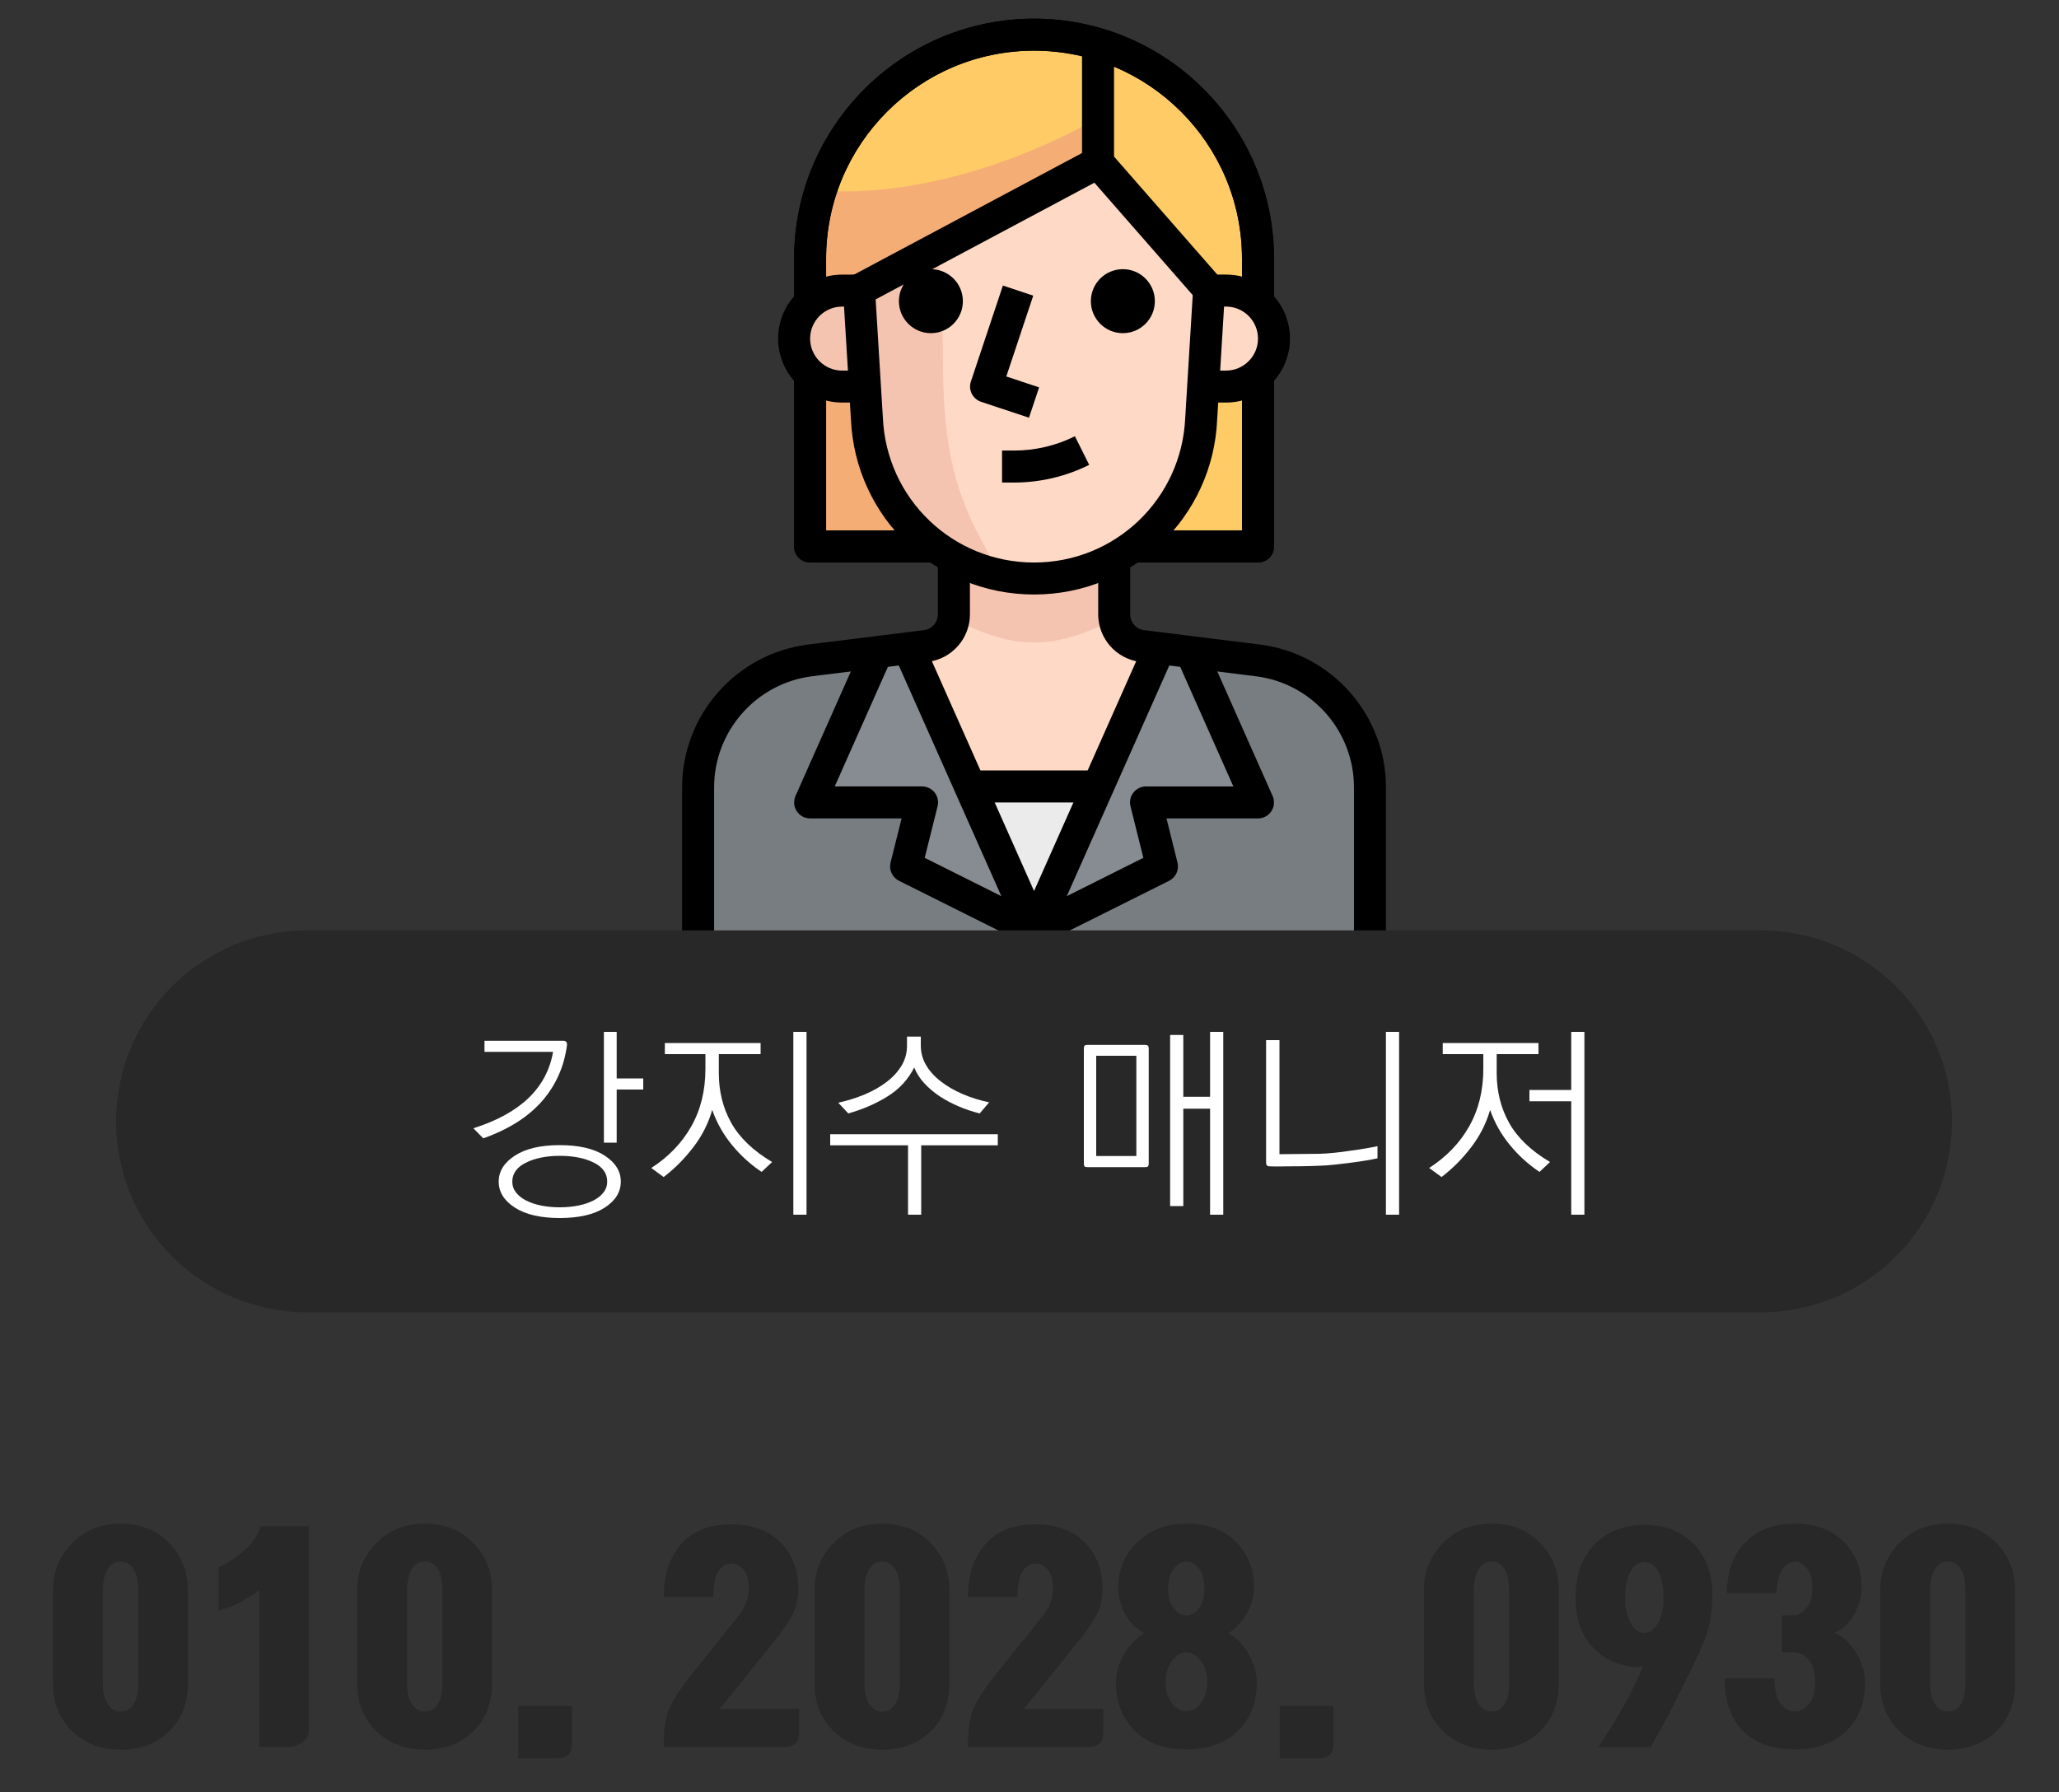 <?xml version="1.0" encoding="utf-8"?>
<!-- Generator: Adobe Illustrator 16.0.0, SVG Export Plug-In . SVG Version: 6.00 Build 0)  -->
<!DOCTYPE svg PUBLIC "-//W3C//DTD SVG 1.1//EN" "http://www.w3.org/Graphics/SVG/1.1/DTD/svg11.dtd">
<svg version="1.1" id="Layer_1" xmlns="http://www.w3.org/2000/svg" xmlns:xlink="http://www.w3.org/1999/xlink" x="0px" y="0px"
	 width="170px" height="148px" viewBox="0 0 170 148" enable-background="new 0 0 170 148" xml:space="preserve">
<rect x="0" y="0" width="170" height="148" fill="#333333" stroke="none"/>
<g>
	<g>
		<g>
			<path fill="#282828" d="M15.51,138.994c0,1.639-0.52,2.961-1.555,3.969c-1.036,1.008-2.366,1.512-3.99,1.512
				c-1.609,0-2.943-0.507-4-1.521c-1.058-1.016-1.586-2.335-1.586-3.959v-7.729c0-1.498,0.525-2.781,1.575-3.854
				c1.05-1.07,2.387-1.605,4.011-1.605s2.954,0.528,3.99,1.585c1.035,1.058,1.555,2.349,1.555,3.874V138.994z M11.414,131.329
				c0-0.784-0.133-1.379-0.398-1.785c-0.267-0.405-0.617-0.608-1.051-0.608s-0.787,0.207-1.061,0.619
				c-0.273,0.413-0.409,1.005-0.409,1.774v7.644c0,0.756,0.136,1.338,0.409,1.744s0.627,0.608,1.061,0.608
				c0.448,0,0.801-0.2,1.061-0.599s0.389-0.983,0.389-1.754V131.329z"/>
			<path fill="#282828" d="M21.41,144.244v-12.936c-0.406,0.308-0.924,0.633-1.555,0.977c-0.63,0.343-1.232,0.57-1.806,0.682v-3.57
				c0.573-0.223,1.235-0.64,1.984-1.249c0.749-0.608,1.249-1.319,1.501-2.132h3.97v16.759c0,0.434-0.169,0.787-0.505,1.06
				c-0.336,0.273-0.728,0.41-1.176,0.41H21.41z"/>
			<path fill="#282828" d="M40.625,138.994c0,1.639-0.519,2.961-1.555,3.969c-1.035,1.008-2.365,1.512-3.99,1.512
				c-1.609,0-2.943-0.507-4-1.521c-1.057-1.016-1.586-2.335-1.586-3.959v-7.729c0-1.498,0.525-2.781,1.576-3.854
				c1.049-1.07,2.387-1.605,4.01-1.605c1.625,0,2.955,0.528,3.99,1.585c1.036,1.058,1.555,2.349,1.555,3.874V138.994z
				 M36.529,131.329c0-0.784-0.133-1.379-0.398-1.785c-0.266-0.405-0.616-0.608-1.051-0.608c-0.434,0-0.787,0.207-1.061,0.619
				c-0.272,0.413-0.408,1.005-0.408,1.774v7.644c0,0.756,0.136,1.338,0.408,1.744c0.273,0.406,0.627,0.608,1.061,0.608
				c0.449,0,0.802-0.2,1.061-0.599c0.26-0.398,0.389-0.983,0.389-1.754V131.329z"/>
			<path fill="#282828" d="M46.903,144.916c-0.21,0.182-0.532,0.273-0.966,0.273h-3.15v-4.326h4.432v3.234
				C47.219,144.461,47.113,144.734,46.903,144.916z"/>
			<path fill="#282828" d="M65.667,143.961c-0.203,0.189-0.508,0.283-0.913,0.283h-9.955c-0.014-1.4,0.147-2.475,0.483-3.224
				c0.337-0.749,0.966-1.697,1.89-2.845l3.886-4.852c0.28-0.363,0.479-0.742,0.599-1.135c0.119-0.391,0.178-0.727,0.178-1.008
				c0-0.672-0.143-1.186-0.43-1.543s-0.627-0.535-1.02-0.535c-0.434,0-0.791,0.217-1.07,0.65c-0.28,0.435-0.42,1.135-0.42,2.1
				h-4.096c0-1.791,0.477-3.236,1.429-4.336c0.952-1.099,2.331-1.648,4.137-1.648c1.708,0,3.06,0.486,4.054,1.459
				c0.993,0.974,1.49,2.266,1.49,3.875c0,0.854-0.182,1.604-0.546,2.247s-0.812,1.295-1.344,1.953l-4.599,5.712h6.552v1.953
				C65.972,143.475,65.869,143.771,65.667,143.961z"/>
			<path fill="#282828" d="M78.383,138.994c0,1.639-0.52,2.961-1.555,3.969c-1.036,1.008-2.366,1.512-3.99,1.512
				c-1.609,0-2.943-0.507-4-1.521c-1.058-1.016-1.586-2.335-1.586-3.959v-7.729c0-1.498,0.525-2.781,1.575-3.854
				c1.05-1.07,2.387-1.605,4.011-1.605s2.954,0.528,3.99,1.585c1.035,1.058,1.555,2.349,1.555,3.874V138.994z M74.287,131.329
				c0-0.784-0.133-1.379-0.398-1.785c-0.267-0.405-0.617-0.608-1.051-0.608s-0.787,0.207-1.061,0.619
				c-0.273,0.413-0.409,1.005-0.409,1.774v7.644c0,0.756,0.136,1.338,0.409,1.744s0.627,0.608,1.061,0.608
				c0.448,0,0.801-0.2,1.061-0.599s0.389-0.983,0.389-1.754V131.329z"/>
			<path fill="#282828" d="M90.783,143.961c-0.203,0.189-0.508,0.283-0.914,0.283h-9.954c-0.015-1.4,0.147-2.475,0.483-3.224
				s0.966-1.697,1.89-2.845l3.886-4.852c0.279-0.363,0.479-0.742,0.598-1.135c0.119-0.391,0.179-0.727,0.179-1.008
				c0-0.672-0.144-1.186-0.431-1.543s-0.627-0.535-1.019-0.535c-0.435,0-0.791,0.217-1.071,0.65c-0.279,0.435-0.42,1.135-0.42,2.1
				h-4.095c0-1.791,0.476-3.236,1.429-4.336c0.951-1.099,2.33-1.648,4.137-1.648c1.707,0,3.059,0.486,4.053,1.459
				c0.994,0.974,1.491,2.266,1.491,3.875c0,0.854-0.183,1.604-0.546,2.247c-0.365,0.644-0.813,1.295-1.344,1.953l-4.6,5.712h6.553
				v1.953C91.088,143.475,90.985,143.771,90.783,143.961z"/>
			<path fill="#282828" d="M103.771,138.932c0,1.638-0.522,2.967-1.564,3.99c-1.044,1.021-2.461,1.532-4.254,1.532
				c-1.791,0-3.209-0.511-4.252-1.532c-1.043-1.023-1.564-2.353-1.564-3.99c0-0.77,0.207-1.523,0.619-2.258
				c0.413-0.735,0.977-1.34,1.691-1.816c-0.729-0.434-1.264-0.998-1.607-1.691c-0.343-0.692-0.514-1.396-0.514-2.109
				c0-1.471,0.527-2.713,1.585-3.729c1.058-1.014,2.405-1.521,4.042-1.521c1.75,0,3.119,0.508,4.105,1.521
				c0.988,1.016,1.481,2.258,1.481,3.729c0,0.713-0.187,1.414-0.557,2.1c-0.371,0.686-0.886,1.253-1.544,1.701
				c0.715,0.434,1.281,1.032,1.701,1.795C103.561,137.416,103.771,138.176,103.771,138.932z M99.676,138.889
				c0-0.699-0.176-1.283-0.525-1.753c-0.35-0.469-0.748-0.704-1.197-0.704c-0.434,0-0.828,0.231-1.186,0.693
				c-0.357,0.463-0.535,1.051-0.535,1.764c0,0.687,0.171,1.261,0.514,1.723c0.344,0.462,0.746,0.693,1.207,0.693
				c0.463,0,0.865-0.231,1.208-0.693S99.676,139.575,99.676,138.889z M99.445,131.182c0-0.657-0.137-1.193-0.41-1.605
				c-0.273-0.413-0.633-0.62-1.082-0.62c-0.42,0-0.776,0.207-1.07,0.62c-0.294,0.412-0.441,0.948-0.441,1.605
				c0,0.672,0.154,1.208,0.463,1.607c0.307,0.398,0.657,0.598,1.049,0.598c0.406,0,0.757-0.202,1.051-0.608
				S99.445,131.84,99.445,131.182z"/>
			<path fill="#282828" d="M109.776,144.916c-0.21,0.182-0.532,0.273-0.966,0.273h-3.15v-4.326h4.432v3.234
				C110.092,144.461,109.986,144.734,109.776,144.916z"/>
			<path fill="#282828" d="M128.697,138.994c0,1.639-0.518,2.961-1.554,3.969s-2.366,1.512-3.99,1.512
				c-1.61,0-2.943-0.507-4.001-1.521c-1.057-1.016-1.585-2.335-1.585-3.959v-7.729c0-1.498,0.524-2.781,1.575-3.854
				c1.05-1.07,2.387-1.605,4.011-1.605s2.954,0.528,3.99,1.585c1.036,1.058,1.554,2.349,1.554,3.874V138.994z M124.603,131.329
				c0-0.784-0.134-1.379-0.399-1.785c-0.266-0.405-0.615-0.608-1.05-0.608s-0.787,0.207-1.061,0.619
				c-0.272,0.413-0.409,1.005-0.409,1.774v7.644c0,0.756,0.137,1.338,0.409,1.744c0.273,0.406,0.626,0.608,1.061,0.608
				c0.448,0,0.802-0.2,1.061-0.599s0.389-0.983,0.389-1.754V131.329z"/>
			<path fill="#282828" d="M135.669,137.608c-0.153,0.014-0.308,0.024-0.462,0.031s-0.287,0.003-0.398-0.011
				c-1.428-0.168-2.572-0.752-3.434-1.754c-0.861-1-1.292-2.306-1.292-3.916c0-1.861,0.519-3.335,1.554-4.42
				c1.036-1.085,2.408-1.628,4.116-1.628c1.735,0,3.115,0.543,4.138,1.628c1.021,1.085,1.519,2.502,1.49,4.252
				c-0.014,0.938-0.108,1.768-0.283,2.488c-0.176,0.722-0.529,1.628-1.061,2.72c-0.561,1.19-1.197,2.481-1.911,3.874
				c-0.714,1.394-1.33,2.523-1.848,3.393h-4.326c0.644-0.938,1.302-1.996,1.974-3.172S135.179,138.756,135.669,137.608z
				 M134.178,131.917c0,0.868,0.154,1.571,0.463,2.11c0.307,0.539,0.678,0.809,1.112,0.809c0.448,0,0.826-0.266,1.134-0.798
				c0.309-0.532,0.463-1.239,0.463-2.121s-0.145-1.593-0.432-2.132c-0.287-0.538-0.675-0.809-1.165-0.809
				c-0.476,0-0.857,0.271-1.145,0.809C134.321,130.324,134.178,131.035,134.178,131.917z"/>
			<path fill="#282828" d="M153.981,138.973c0,1.652-0.522,2.979-1.565,3.98c-1.043,1-2.445,1.501-4.21,1.501
				c-1.819,0-3.241-0.497-4.263-1.491c-1.022-0.994-1.541-2.457-1.555-4.389h4.117c0.014,0.938,0.174,1.627,0.482,2.068
				c0.308,0.441,0.714,0.662,1.218,0.662c0.435,0,0.819-0.2,1.155-0.6c0.336-0.398,0.504-1.004,0.504-1.816
				c0-0.783-0.172-1.389-0.515-1.816c-0.343-0.426-0.759-0.641-1.249-0.641h-0.987v-3.045h0.987c0.363,0,0.71-0.202,1.039-0.608
				s0.494-0.938,0.494-1.597c0-0.741-0.147-1.298-0.441-1.669c-0.294-0.37-0.616-0.557-0.967-0.557c-0.42,0-0.773,0.21-1.061,0.63
				s-0.451,1.071-0.492,1.953h-4.096c0.027-1.834,0.553-3.248,1.575-4.242c1.021-0.994,2.358-1.49,4.011-1.49
				c1.708,0,3.059,0.496,4.053,1.49s1.491,2.24,1.491,3.738c0,0.77-0.21,1.533-0.63,2.289s-0.959,1.253-1.617,1.49
				c0.715,0.309,1.313,0.865,1.796,1.67C153.74,137.29,153.981,138.119,153.981,138.973z"/>
			<path fill="#282828" d="M166.371,138.994c0,1.639-0.519,2.961-1.555,3.969c-1.035,1.008-2.365,1.512-3.99,1.512
				c-1.609,0-2.943-0.507-4-1.521c-1.057-1.016-1.586-2.335-1.586-3.959v-7.729c0-1.498,0.525-2.781,1.576-3.854
				c1.049-1.07,2.387-1.605,4.01-1.605c1.625,0,2.955,0.528,3.99,1.585c1.036,1.058,1.555,2.349,1.555,3.874V138.994z
				 M162.275,131.329c0-0.784-0.133-1.379-0.398-1.785c-0.266-0.405-0.616-0.608-1.051-0.608c-0.434,0-0.787,0.207-1.061,0.619
				c-0.272,0.413-0.408,1.005-0.408,1.774v7.644c0,0.756,0.136,1.338,0.408,1.744c0.273,0.406,0.627,0.608,1.061,0.608
				c0.449,0,0.802-0.2,1.061-0.599c0.26-0.398,0.389-0.983,0.389-1.754V131.329z"/>
		</g>
	</g>
	<g>
		<path fill="#FECB66" d="M103.865,45.127V21.354c0-10.212-8.277-18.491-18.489-18.491l0,0c-10.212,0-18.489,8.279-18.489,18.491
			v23.772H103.865z"/>
		<g>
			<path fill="#F5AD76" d="M90.657,9.758c-9.243,5.15-17.497,6.313-22.451,5.996c-0.434,1.385-0.655,2.827-0.661,4.28v4.067
				l3.304-0.105L90.657,13.43V9.758z"/>
			<rect x="66.887" y="27.959" fill="#F5AD76" width="18.489" height="17.168"/>
		</g>
		<path fill="#787D82" d="M103.865,54.53l-5.638-0.699l-2.484-0.304L85.376,76.825L75.021,53.527l-2.483,0.304l-5.651,0.699
			c-5.286,0.665-9.248,5.16-9.246,10.487v15.769h55.471V65.018C113.111,59.69,109.149,55.195,103.865,54.53z"/>
		<g>
			<polygon fill="#868C91" points="76.131,66.26 74.811,71.541 85.376,76.825 75.021,53.514 72.538,53.831 66.887,66.26 			"/>
			<polygon fill="#868C91" points="94.619,66.26 103.865,66.26 98.214,53.831 95.729,53.514 85.376,76.825 95.941,71.541 			"/>
		</g>
		<polygon fill="#EBEBEB" points="85.376,76.825 90.657,64.938 80.093,64.938 		"/>
		<path fill="#FEDAC6" d="M94.291,53.343c-1.33-0.17-2.323-1.304-2.312-2.644v-5.572H78.773v5.588
			c0.009,1.338-0.982,2.473-2.311,2.64l-1.441,0.186l5.071,11.398H90.66l5.069-11.411L94.291,53.343z"/>
		<path fill="#F5C4B0" d="M91.979,51.124v-5.997H78.773v5.997C83.726,53.698,87.027,53.698,91.979,51.124z"/>
		<path fill="#FEDAC6" d="M70.849,22.676l0.726,11.885c0.335,7.622,6.782,13.531,14.405,13.199
			c7.156-0.314,12.884-6.044,13.199-13.199l0.726-11.885l-9.247-9.246L70.849,22.676z"/>
		<path fill="#F5C4B0" d="M77.848,28.301l-0.396-9.245c-2.116,1.36-4.321,2.568-6.604,3.62l1.108,12.242
			c0.289,6.222,4.7,11.482,10.777,12.851l-1.757-3.262C78.046,39.079,77.848,34.482,77.848,28.301z"/>
		<path fill="#FEDAC6" d="M101.225,23.996h-1.32v7.925h1.32c2.188,0,3.963-1.774,3.963-3.962
			C105.188,25.769,103.412,23.996,101.225,23.996z"/>
		<path fill="#F5C4B0" d="M65.564,27.959c0,2.188,1.773,3.962,3.962,3.962h1.322v-7.925h-1.322
			C67.338,23.996,65.564,25.769,65.564,27.959z"/>
		<path d="M84.957,34.493l-3.962-1.32c-0.691-0.229-1.065-0.979-0.834-1.671l2.643-7.924l2.504,0.836l-2.223,6.672l2.708,0.902
			L84.957,34.493z"/>
		<path d="M101.225,33.24h-1.32V30.6h1.32c1.457,0,2.641-1.186,2.641-2.641c0-1.459-1.184-2.644-2.641-2.644h-1.32v-2.642h1.32
			c2.912,0,5.282,2.369,5.282,5.283S104.137,33.24,101.225,33.24z"/>
		<path d="M85.376,49.09c-8.12,0-14.765-6.357-15.121-14.471l-0.726-11.865l2.637-0.16l0.727,11.887
			c0.295,6.721,5.779,11.967,12.483,11.967c6.703,0,12.187-5.246,12.481-11.943l0.729-11.91l2.635,0.162l-0.726,11.887
			C100.141,42.734,93.496,49.09,85.376,49.09z"/>
		<path d="M83.742,39.844H83.74h-1.006v-2.642h1.004h0.004c1.729,0,3.461-0.408,5.006-1.182l1.181,2.362
			C88.019,39.341,85.879,39.844,83.742,39.844z"/>
		<path d="M71.471,25.16l-1.244-2.331l19.811-10.565c0.541-0.287,1.213-0.166,1.617,0.296l9.245,10.564l-1.989,1.741l-8.555-9.778
			L71.471,25.16z"/>
		<path d="M70.849,33.24h-1.322c-2.912,0-5.282-2.368-5.282-5.281c0-2.916,2.37-5.283,5.282-5.283h1.322v2.64h-1.322
			c-1.456,0-2.64,1.185-2.64,2.644c0,1.455,1.184,2.641,2.64,2.641h1.322V33.24L70.849,33.24z"/>
		<path id="SVGCleanerId_0_3_" d="M105.188,25.315h-2.644v-3.961c0-9.468-7.702-17.17-17.168-17.17
			c-9.468,0-17.17,7.702-17.17,17.17v3.961h-2.642v-3.961c0-10.925,8.887-19.812,19.812-19.812s19.812,8.887,19.812,19.812V25.315z"
			/>
		<rect x="89.338" y="4.185" width="2.642" height="9.245"/>
		<path id="SVGCleanerId_1_3_" d="M77.452,46.447H66.887c-0.73,0-1.322-0.591-1.322-1.32V30.6h2.642v13.207h9.246V46.447z"/>
		<path id="SVGCleanerId_2_3_" d="M103.865,46.447H93.301v-2.641h9.243V30.6h2.644v14.527
			C105.188,45.856,104.598,46.447,103.865,46.447z"/>
		<path d="M85.376,78.145c-0.521,0-0.995-0.306-1.205-0.784L73.603,53.587l2.412-1.073l9.361,21.059l9.359-21.058l2.412,1.075
			L86.583,77.362C86.37,77.839,85.898,78.145,85.376,78.145z"/>
		<path d="M58.962,80.786h-2.644V65.018c0-5.979,4.471-11.051,10.401-11.798l9.566-1.188c0.66-0.083,1.158-0.652,1.152-1.322v-4.263
			h2.644v4.252c0.015,2.001-1.476,3.704-3.469,3.952l-9.563,1.189c-4.613,0.581-8.09,4.526-8.089,9.177V80.786z"/>
		<path d="M114.432,80.786h-2.642V65.018c0.003-4.65-3.475-8.596-8.089-9.176l-9.562-1.188c-1.992-0.249-3.483-1.953-3.467-3.962
			v-4.244h2.641v4.252c-0.006,0.681,0.491,1.25,1.154,1.333l9.562,1.188c5.933,0.747,10.403,5.818,10.402,11.798V80.786z"/>
		<path d="M84.785,78.006l-10.564-5.281c-0.554-0.278-0.843-0.902-0.692-1.503l0.91-3.644h-7.552c-0.447,0-0.865-0.225-1.105-0.6
			c-0.246-0.375-0.284-0.848-0.102-1.256l5.284-11.887l2.411,1.073l-4.456,10.029h7.212c0.407,0,0.791,0.188,1.042,0.508
			c0.247,0.32,0.338,0.738,0.238,1.132l-1.064,4.255l9.62,4.811L84.785,78.006z"/>
		<rect x="84.055" y="76.825" width="2.644" height="3.961"/>
		<path d="M85.967,78.006l-1.183-2.362l9.617-4.811l-1.062-4.255c-0.101-0.395-0.012-0.812,0.238-1.132
			c0.252-0.32,0.637-0.508,1.045-0.508h7.211l-4.458-10.029l2.415-1.075l5.281,11.887c0.184,0.41,0.145,0.881-0.098,1.257
			c-0.242,0.374-0.66,0.601-1.109,0.601h-7.552l0.907,3.644c0.15,0.601-0.136,1.225-0.688,1.503L85.967,78.006z"/>
		<rect x="80.093" y="63.616" width="10.567" height="2.644"/>
		<g>
			<path id="SVGCleanerId_0_2_" d="M105.188,25.315h-2.644v-3.961c0-9.468-7.702-17.17-17.168-17.17
				c-9.468,0-17.17,7.702-17.17,17.17v3.961h-2.642v-3.961c0-10.925,8.887-19.812,19.812-19.812s19.812,8.887,19.812,19.812V25.315z
				"/>
		</g>
		<g>
			<path id="SVGCleanerId_1_2_" d="M77.452,46.447H66.887c-0.73,0-1.322-0.591-1.322-1.32V30.6h2.642v13.207h9.246V46.447z"/>
		</g>
		<g>
			<path id="SVGCleanerId_2_2_" d="M103.865,46.447H93.301v-2.641h9.243V30.6h2.644v14.527
				C105.188,45.856,104.598,46.447,103.865,46.447z"/>
		</g>
		<circle cx="92.708" cy="24.868" r="2.642"/>
		<path d="M76.858,22.227c1.459,0,2.642,1.184,2.642,2.642s-1.183,2.642-2.642,2.642c-1.456,0-2.64-1.184-2.64-2.642
			S75.402,22.227,76.858,22.227z"/>
	</g>
	<path fill="#282828" d="M145.393,108.359H25.357c-8.709,0-15.768-7.06-15.768-15.767l0,0c0-8.708,7.059-15.768,15.768-15.768
		h120.035c8.709,0,15.768,7.06,15.768,15.768l0,0C161.16,101.3,154.102,108.359,145.393,108.359z"/>
	<g>
		<g>
			<path fill="#FFFFFF" d="M46.496,85.936c0.113,0,0.195,0.029,0.246,0.086s0.076,0.136,0.076,0.238
				c-0.227,1.779-0.908,3.326-2.048,4.641s-2.763,2.346-4.87,3.094l-0.816-0.833c1.938-0.612,3.453-1.442,4.547-2.491
				c1.094-1.047,1.771-2.32,2.032-3.816h-5.661v-0.918H46.496z M46.207,94.555c1.598,0,2.839,0.289,3.723,0.867
				c0.885,0.578,1.326,1.293,1.326,2.143c0,0.861-0.441,1.578-1.326,2.15c-0.884,0.572-2.125,0.858-3.723,0.858
				c-1.576,0-2.809-0.286-3.697-0.858c-0.891-0.572-1.335-1.289-1.335-2.15c0-0.85,0.444-1.564,1.335-2.143
				C43.398,94.844,44.631,94.555,46.207,94.555z M46.207,95.439c-0.544,0-1.055,0.048-1.53,0.145
				c-0.476,0.096-0.89,0.234-1.241,0.416c-0.362,0.17-0.643,0.389-0.841,0.654c-0.198,0.267-0.298,0.57-0.298,0.91
				s0.102,0.64,0.307,0.9c0.203,0.261,0.48,0.482,0.832,0.663s0.766,0.32,1.241,0.417c0.476,0.096,0.986,0.145,1.53,0.145
				c0.555,0,1.07-0.049,1.547-0.145c0.477-0.097,0.89-0.236,1.241-0.417c0.351-0.181,0.629-0.402,0.833-0.663s0.306-0.561,0.306-0.9
				c0-0.68-0.374-1.205-1.122-1.572C48.264,95.623,47.329,95.439,46.207,95.439z M49.861,85.205h1.055v3.842h2.193v0.918h-2.193
				v4.387h-1.055V85.205z"/>
			<path fill="#FFFFFF" d="M54.894,86.123h7.905v0.918h-3.451v1.547c0,1.53,0.343,2.907,1.028,4.131
				c0.687,1.225,1.811,2.301,3.374,3.23l-0.866,0.816c-0.907-0.602-1.72-1.338-2.439-2.211c-0.72-0.872-1.267-1.842-1.641-2.906
				c-0.317,1.11-0.841,2.142-1.572,3.094s-1.544,1.768-2.44,2.447l-1.02-0.748c1.428-0.918,2.53-2.064,3.307-3.441
				s1.164-2.961,1.164-4.752v-1.207h-3.349V86.123z M65.502,85.205h1.088v15.096h-1.088V85.205z"/>
			<path fill="#FFFFFF" d="M68.545,93.654h13.838v0.918h-6.324v5.729h-1.088v-5.729h-6.426V93.654z M74.886,85.596h1.14v0.731
				c0,0.589,0.146,1.134,0.441,1.632c0.295,0.499,0.703,0.947,1.225,1.344c0.51,0.396,1.107,0.742,1.793,1.037
				c0.686,0.294,1.414,0.521,2.185,0.68l-0.782,0.918c-0.59-0.147-1.164-0.34-1.725-0.578c-0.562-0.238-1.086-0.516-1.573-0.833
				c-0.476-0.317-0.898-0.675-1.267-1.071s-0.648-0.833-0.842-1.309c-0.498,0.986-1.229,1.779-2.192,2.38
				c-0.964,0.601-2.046,1.071-3.247,1.411l-0.833-0.885c0.771-0.17,1.501-0.398,2.192-0.688s1.293-0.633,1.803-1.029
				c0.521-0.396,0.932-0.844,1.232-1.343c0.3-0.499,0.45-1.048,0.45-1.649V85.596z"/>
			<path fill="#FFFFFF" d="M94.844,96.051c0,0.137-0.023,0.225-0.068,0.264c-0.045,0.04-0.125,0.06-0.238,0.06h-4.726
				c-0.136,0-0.224-0.02-0.264-0.06c-0.04-0.039-0.06-0.127-0.06-0.264V86.6c0-0.125,0.02-0.21,0.06-0.256
				c0.04-0.045,0.128-0.067,0.264-0.067h4.726c0.113,0,0.193,0.022,0.238,0.067c0.045,0.046,0.068,0.131,0.068,0.256V96.051z
				 M90.508,87.178v8.278h3.315v-8.278H90.508z M96.611,85.46h1.088v5.101h2.21v-5.355h1.089v15.096h-1.089v-8.755h-2.21v8.041
				h-1.088V85.46z"/>
			<path fill="#FFFFFF" d="M104.856,96.307c-0.124,0-0.21-0.025-0.255-0.077c-0.045-0.051-0.068-0.133-0.068-0.247V85.885h1.105
				v9.418l3.35-0.033c0.361-0.012,0.764-0.04,1.206-0.086c0.442-0.045,0.878-0.102,1.31-0.17c0.441-0.057,0.858-0.119,1.249-0.187
				c0.392-0.067,0.717-0.13,0.978-0.187v1.002c-0.25,0.058-0.561,0.117-0.936,0.18c-0.373,0.063-0.775,0.121-1.207,0.178
				c-0.441,0.057-0.892,0.111-1.351,0.162c-0.46,0.051-0.893,0.082-1.301,0.094c-0.51,0.021-1.006,0.036-1.487,0.042
				c-0.482,0.006-0.91,0.009-1.283,0.009c-0.386,0.011-0.697,0.014-0.936,0.008S104.867,96.307,104.856,96.307z M114.428,85.205
				h1.088v15.096h-1.088V85.205z"/>
			<path fill="#FFFFFF" d="M119.119,86.123h7.905v0.918h-3.451v1.547c0,1.53,0.343,2.907,1.028,4.131
				c0.686,1.225,1.811,2.301,3.375,3.23l-0.867,0.816c-0.906-0.602-1.721-1.338-2.439-2.211c-0.72-0.872-1.267-1.842-1.641-2.906
				c-0.317,1.11-0.842,2.142-1.572,3.094c-0.731,0.952-1.545,1.768-2.439,2.447l-1.021-0.748c1.429-0.918,2.53-2.064,3.307-3.441
				s1.165-2.961,1.165-4.752v-1.207h-3.35V86.123z M129.728,85.205h1.088v15.096h-1.088v-9.367h-3.451v-0.935h3.451V85.205z"/>
		</g>
	</g>
</g>
</svg>
